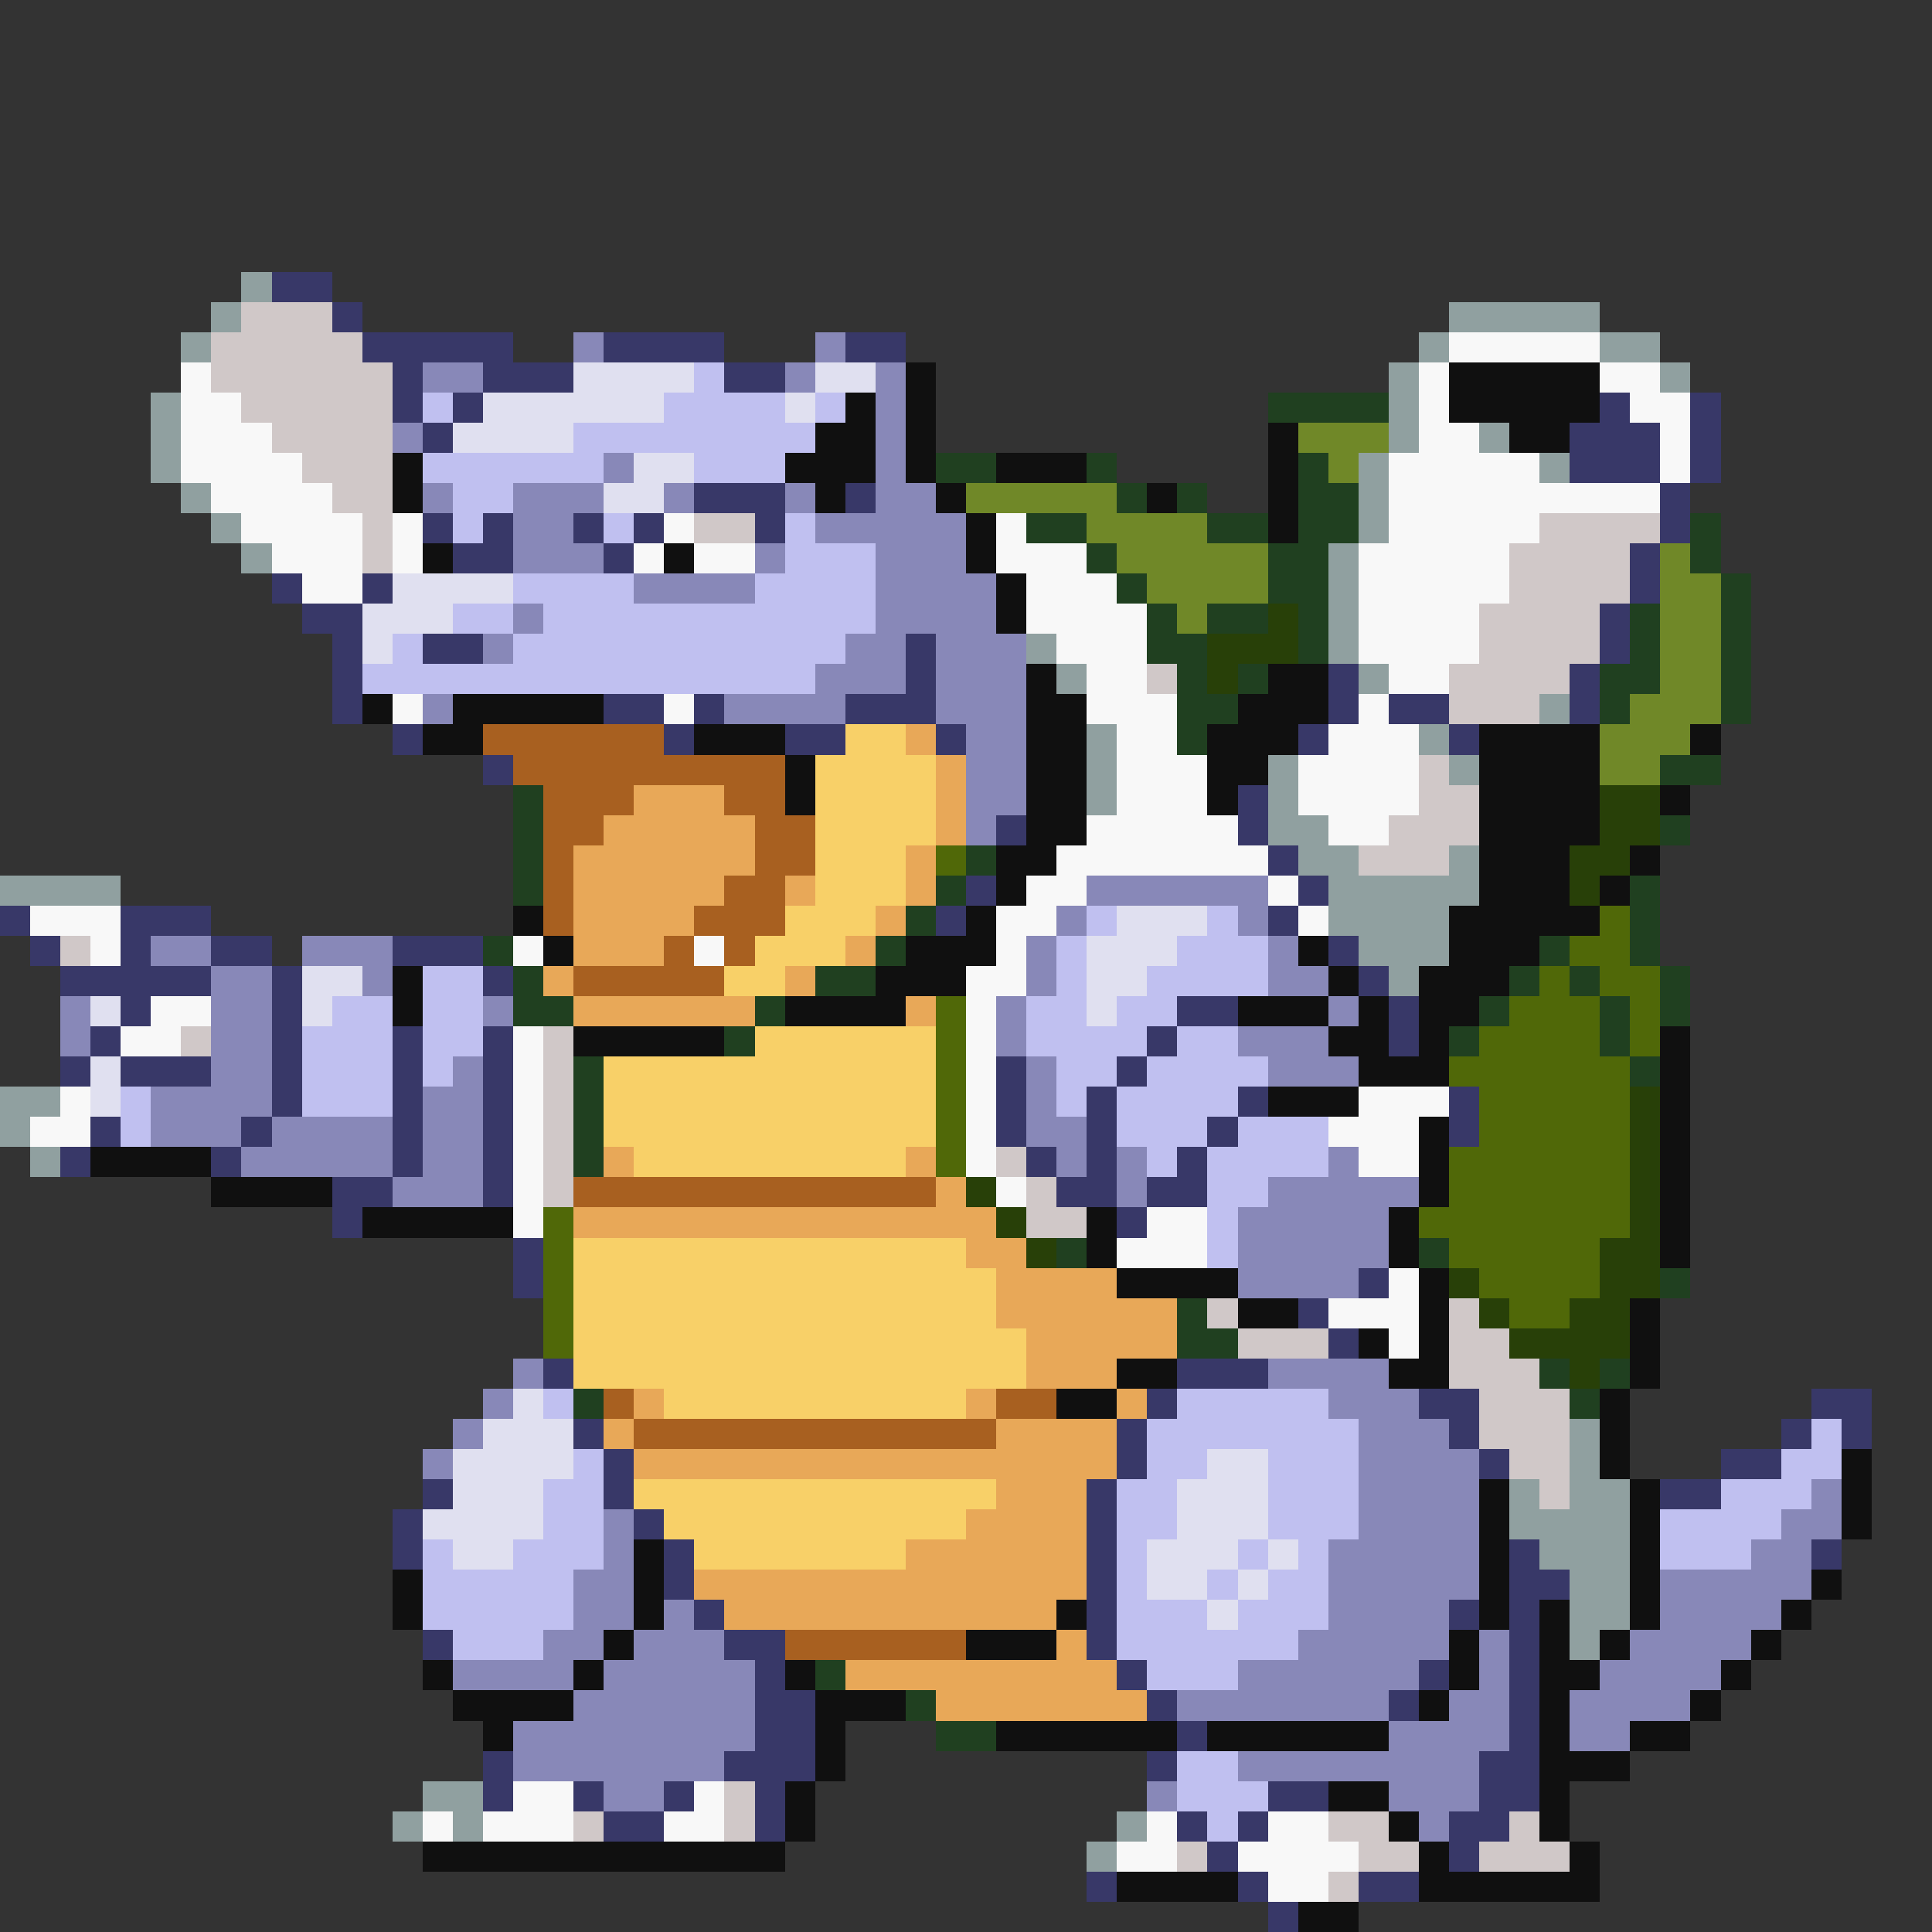 <svg xmlns="http://www.w3.org/2000/svg" viewBox="0 -0.5 64 64" shape-rendering="crispEdges">
<rect x="0" y="-0.5" width="64" height="64" fill="#333333" stroke="none"/>
<path stroke="#90a0a0" d="M8 9h1M7 10h1M48 10h5M6 11h1M47 11h1M53 11h2M46 12h1M55 12h1M5 13h1M46 13h1M5 14h1M46 14h1M49 14h1M5 15h1M45 15h1M51 15h1M6 16h1M45 16h1M7 17h1M45 17h1M8 18h1M44 18h1M44 19h1M44 20h1M34 21h1M44 21h1M35 22h1M45 22h1M51 23h1M36 24h1M47 24h1M36 25h1M42 25h1M48 25h1M36 26h1M42 26h1M42 27h2M43 28h2M48 28h1M0 29h4M44 29h5M44 30h4M45 31h3M46 32h1M0 36h2M0 37h1M1 38h1M52 47h1M52 48h1M50 49h1M52 49h2M50 50h4M51 51h3M52 52h2M52 53h2M52 54h1M14 59h2M13 60h1M15 60h1M37 60h1M36 61h1" />
<path stroke="#383868" d="M9 9h2M11 10h1M12 11h5M20 11h4M28 11h2M13 12h1M16 12h3M24 12h2M13 13h1M15 13h1M53 13h1M56 13h1M14 14h1M52 14h3M56 14h1M52 15h3M56 15h1M23 16h3M28 16h1M55 16h1M14 17h1M16 17h1M19 17h1M21 17h1M25 17h1M55 17h1M15 18h2M20 18h1M54 18h1M9 19h1M12 19h1M54 19h1M10 20h2M53 20h1M11 21h1M14 21h2M30 21h1M53 21h1M11 22h1M30 22h1M44 22h1M52 22h1M11 23h1M20 23h2M23 23h1M28 23h3M44 23h1M46 23h2M52 23h1M13 24h1M22 24h1M26 24h2M31 24h1M43 24h1M48 24h1M16 25h1M41 26h1M33 27h1M41 27h1M42 28h1M32 29h1M43 29h1M0 30h1M4 30h3M31 30h1M42 30h1M1 31h1M4 31h1M7 31h2M13 31h3M44 31h1M2 32h5M9 32h1M16 32h1M45 32h1M4 33h1M9 33h1M39 33h2M46 33h1M3 34h1M9 34h1M13 34h1M16 34h1M38 34h1M46 34h1M2 35h1M4 35h3M9 35h1M13 35h1M16 35h1M33 35h1M37 35h1M9 36h1M13 36h1M16 36h1M33 36h1M36 36h1M41 36h1M48 36h1M3 37h1M8 37h1M13 37h1M16 37h1M33 37h1M36 37h1M40 37h1M48 37h1M2 38h1M7 38h1M13 38h1M16 38h1M34 38h1M36 38h1M39 38h1M11 39h2M16 39h1M35 39h2M38 39h2M11 40h1M37 40h1M17 41h1M17 42h1M45 42h1M43 43h1M44 44h1M18 45h1M39 45h3M38 46h1M47 46h2M60 46h2M19 47h1M37 47h1M48 47h1M59 47h1M61 47h1M20 48h1M37 48h1M49 48h1M57 48h2M14 49h1M20 49h1M36 49h1M55 49h2M13 50h1M21 50h1M36 50h1M13 51h1M22 51h1M36 51h1M50 51h1M60 51h1M22 52h1M36 52h1M50 52h2M23 53h1M36 53h1M48 53h1M50 53h1M14 54h1M24 54h2M36 54h1M50 54h1M25 55h1M37 55h1M47 55h1M50 55h1M25 56h2M38 56h1M46 56h1M50 56h1M25 57h2M39 57h1M50 57h1M16 58h1M24 58h3M38 58h1M49 58h2M16 59h1M19 59h1M22 59h1M25 59h1M42 59h2M49 59h2M20 60h2M25 60h1M39 60h1M41 60h1M48 60h2M40 61h1M48 61h1M36 62h1M41 62h1M45 62h2M42 63h1" />
<path stroke="#d0c8c8" d="M8 10h3M7 11h5M7 12h6M8 13h5M9 14h4M10 15h3M11 16h2M12 17h1M23 17h2M51 17h4M12 18h1M50 18h4M50 19h4M49 20h4M49 21h4M38 22h1M48 22h4M48 23h3M47 25h1M47 26h2M46 27h3M45 28h3M2 31h1M6 34h1M18 34h1M18 35h1M18 36h1M18 37h1M18 38h1M33 38h1M18 39h1M34 39h1M34 40h2M40 43h1M48 43h1M41 44h3M48 44h2M48 45h3M49 46h3M49 47h3M50 48h2M51 49h1M24 59h1M19 60h1M24 60h1M44 60h2M50 60h1M39 61h1M45 61h2M49 61h3M44 62h1" />
<path stroke="#8888b8" d="M19 11h1M27 11h1M14 12h2M26 12h1M29 12h1M29 13h1M13 14h1M29 14h1M20 15h1M29 15h1M14 16h1M17 16h3M22 16h1M26 16h1M29 16h2M17 17h2M27 17h5M17 18h3M25 18h1M29 18h3M21 19h4M29 19h4M17 20h1M29 20h4M16 21h1M28 21h2M31 21h3M27 22h3M31 22h3M14 23h1M24 23h4M31 23h3M32 24h2M32 25h2M32 26h2M32 27h1M36 29h6M35 30h1M41 30h1M5 31h2M10 31h3M34 31h1M42 31h1M7 32h2M12 32h1M34 32h1M42 32h2M2 33h1M7 33h2M16 33h1M33 33h1M44 33h1M2 34h1M7 34h2M33 34h1M41 34h3M7 35h2M15 35h1M34 35h1M42 35h3M5 36h4M14 36h2M34 36h1M5 37h3M9 37h4M14 37h2M34 37h2M8 38h5M14 38h2M35 38h1M37 38h1M44 38h1M13 39h3M37 39h1M42 39h5M41 40h5M41 41h5M41 42h4M17 45h1M42 45h4M16 46h1M44 46h3M15 47h1M45 47h3M14 48h1M45 48h4M45 49h4M60 49h1M20 50h1M45 50h4M59 50h2M20 51h1M44 51h5M58 51h2M19 52h2M44 52h5M55 52h5M19 53h2M22 53h1M44 53h4M55 53h4M18 54h2M21 54h3M43 54h5M49 54h1M54 54h4M15 55h4M20 55h5M41 55h6M49 55h1M53 55h4M19 56h6M39 56h7M48 56h2M52 56h4M17 57h8M46 57h4M52 57h2M17 58h7M41 58h8M20 59h2M38 59h1M46 59h3M47 60h1" />
<path stroke="#f8f8f8" d="M48 11h5M6 12h1M47 12h1M53 12h2M6 13h2M47 13h1M54 13h2M6 14h3M47 14h2M55 14h1M6 15h4M46 15h5M55 15h1M7 16h4M46 16h9M8 17h4M13 17h1M22 17h1M33 17h1M46 17h5M9 18h3M13 18h1M21 18h1M23 18h2M33 18h3M45 18h5M10 19h2M34 19h3M45 19h5M34 20h4M45 20h4M35 21h3M45 21h4M36 22h2M46 22h2M13 23h1M22 23h1M36 23h3M45 23h1M37 24h2M44 24h3M37 25h3M43 25h4M37 26h3M43 26h4M36 27h5M44 27h2M35 28h7M34 29h2M42 29h1M1 30h3M33 30h2M43 30h1M3 31h1M17 31h1M23 31h1M33 31h1M32 32h2M5 33h2M32 33h1M4 34h2M17 34h1M32 34h1M17 35h1M32 35h1M2 36h1M17 36h1M32 36h1M45 36h3M1 37h2M17 37h1M32 37h1M44 37h3M17 38h1M32 38h1M45 38h2M17 39h1M33 39h1M17 40h1M38 40h2M37 41h3M46 42h1M44 43h3M46 44h1M17 59h2M23 59h1M14 60h1M16 60h3M22 60h2M38 60h1M42 60h2M37 61h2M41 61h4M42 62h2" />
<path stroke="#e0e0f0" d="M19 12h4M27 12h2M16 13h6M26 13h1M15 14h4M21 15h2M20 16h2M13 19h4M12 20h3M12 21h1M37 30h3M36 31h3M10 32h2M36 32h2M3 33h1M10 33h1M36 33h1M3 35h1M3 36h1M17 46h1M16 47h3M15 48h4M40 48h2M15 49h3M39 49h3M14 50h4M39 50h3M15 51h2M38 51h3M42 51h1M38 52h2M41 52h1M40 53h1" />
<path stroke="#c0c0f0" d="M23 12h1M14 13h1M22 13h4M27 13h1M19 14h8M14 15h6M23 15h3M15 16h2M15 17h1M20 17h1M26 17h1M26 18h3M17 19h4M25 19h4M15 20h2M18 20h11M13 21h1M17 21h11M12 22h15M36 30h1M40 30h1M35 31h1M39 31h3M14 32h2M35 32h1M38 32h4M11 33h2M14 33h2M34 33h2M37 33h2M10 34h3M14 34h2M34 34h4M39 34h2M10 35h3M14 35h1M35 35h2M38 35h4M4 36h1M10 36h3M35 36h1M37 36h4M4 37h1M37 37h3M41 37h3M38 38h1M40 38h4M40 39h2M40 40h1M40 41h1M18 46h1M39 46h5M38 47h7M60 47h1M19 48h1M38 48h2M42 48h3M59 48h2M18 49h2M37 49h2M42 49h3M57 49h3M18 50h2M37 50h2M42 50h3M55 50h4M14 51h1M17 51h3M37 51h1M41 51h1M43 51h1M55 51h3M14 52h5M37 52h1M40 52h1M42 52h2M14 53h5M37 53h3M41 53h3M15 54h3M37 54h6M38 55h3M39 58h2M39 59h3M40 60h1" />
<path stroke="#101010" d="M30 12h1M48 12h5M28 13h1M30 13h1M48 13h5M27 14h2M30 14h1M42 14h1M50 14h2M13 15h1M26 15h3M30 15h1M33 15h3M42 15h1M13 16h1M27 16h1M31 16h1M38 16h1M42 16h1M32 17h1M42 17h1M14 18h1M22 18h1M32 18h1M33 19h1M33 20h1M34 22h1M42 22h2M12 23h1M15 23h5M34 23h2M41 23h3M14 24h2M23 24h3M34 24h2M40 24h3M49 24h4M56 24h1M26 25h1M34 25h2M40 25h2M49 25h4M26 26h1M34 26h2M40 26h1M49 26h4M55 26h1M34 27h2M49 27h4M33 28h2M49 28h3M54 28h1M33 29h1M49 29h3M53 29h1M17 30h1M32 30h1M48 30h5M18 31h1M30 31h3M43 31h1M48 31h3M13 32h1M29 32h3M44 32h1M47 32h3M13 33h1M26 33h4M41 33h3M45 33h1M47 33h2M19 34h5M44 34h2M47 34h1M55 34h1M45 35h3M55 35h1M42 36h3M55 36h1M47 37h1M55 37h1M3 38h4M47 38h1M55 38h1M7 39h4M47 39h1M55 39h1M12 40h5M36 40h1M46 40h1M55 40h1M36 41h1M46 41h1M55 41h1M37 42h4M47 42h1M41 43h2M47 43h1M54 43h1M45 44h1M47 44h1M54 44h1M37 45h2M46 45h2M54 45h1M35 46h2M53 46h1M53 47h1M53 48h1M61 48h1M49 49h1M54 49h1M61 49h1M49 50h1M54 50h1M61 50h1M21 51h1M49 51h1M54 51h1M13 52h1M21 52h1M49 52h1M54 52h1M60 52h1M13 53h1M21 53h1M35 53h1M49 53h1M51 53h1M54 53h1M59 53h1M20 54h1M32 54h3M48 54h1M51 54h1M53 54h1M58 54h1M14 55h1M19 55h1M26 55h1M48 55h1M51 55h2M57 55h1M15 56h4M27 56h3M47 56h1M51 56h1M56 56h1M16 57h1M27 57h1M33 57h6M40 57h6M51 57h1M54 57h2M27 58h1M51 58h3M26 59h1M44 59h2M51 59h1M26 60h1M46 60h1M51 60h1M14 61h12M47 61h1M52 61h1M37 62h4M47 62h6M43 63h2" />
<path stroke="#204020" d="M42 13h4M31 15h2M36 15h1M43 15h1M37 16h1M39 16h1M43 16h2M34 17h2M40 17h2M43 17h2M56 17h1M36 18h1M42 18h2M56 18h1M37 19h1M42 19h2M57 19h1M38 20h1M40 20h2M43 20h1M54 20h1M57 20h1M38 21h2M43 21h1M54 21h1M57 21h1M39 22h1M41 22h1M53 22h2M57 22h1M39 23h2M53 23h1M57 23h1M39 24h1M55 25h2M17 26h1M17 27h1M55 27h1M17 28h1M32 28h1M17 29h1M31 29h1M54 29h1M30 30h1M54 30h1M16 31h1M29 31h1M51 31h1M54 31h1M17 32h1M27 32h2M50 32h1M52 32h1M55 32h1M17 33h2M25 33h1M49 33h1M53 33h1M55 33h1M24 34h1M48 34h1M53 34h1M19 35h1M54 35h1M19 36h1M19 37h1M19 38h1M35 41h1M47 41h1M55 42h1M39 43h1M39 44h2M51 45h1M53 45h1M19 46h1M52 46h1M27 55h1M30 56h1M31 57h2" />
<path stroke="#708828" d="M43 14h3M44 15h1M32 16h5M36 17h4M37 18h5M55 18h1M38 19h4M55 19h2M39 20h1M55 20h2M55 21h2M55 22h2M54 23h3M53 24h3M53 25h2" />
<path stroke="#284008" d="M42 20h1M40 21h3M40 22h1M53 26h2M53 27h2M52 28h2M52 29h1M54 36h1M54 37h1M54 38h1M32 39h1M54 39h1M33 40h1M54 40h1M34 41h1M53 41h2M48 42h1M53 42h2M49 43h1M52 43h2M50 44h4M52 45h1" />
<path stroke="#a86020" d="M16 24h6M17 25h9M18 26h3M24 26h2M18 27h2M25 27h2M18 28h1M25 28h2M18 29h1M24 29h2M18 30h1M23 30h3M22 31h1M24 31h1M19 32h5M19 39h12M20 46h1M33 46h2M21 47h12M26 54h6" />
<path stroke="#f8d068" d="M28 24h2M27 25h4M27 26h4M27 27h4M27 28h3M27 29h3M26 30h3M25 31h3M24 32h2M25 34h6M20 35h11M20 36h11M20 37h11M21 38h9M19 41h13M19 42h14M19 43h14M19 44h15M19 45h15M22 46h10M21 49h12M22 50h10M23 51h7" />
<path stroke="#e8a858" d="M30 24h1M31 25h1M21 26h3M31 26h1M20 27h5M31 27h1M19 28h6M30 28h1M19 29h5M26 29h1M30 29h1M19 30h4M29 30h1M19 31h3M28 31h1M18 32h1M26 32h1M19 33h6M30 33h1M20 38h1M30 38h1M31 39h1M19 40h14M32 41h2M33 42h4M33 43h6M34 44h5M34 45h3M21 46h1M32 46h1M37 46h1M20 47h1M33 47h4M21 48h16M33 49h3M32 50h4M30 51h6M23 52h13M24 53h11M35 54h1M28 55h9M31 56h7" />
<path stroke="#506808" d="M31 28h1M53 30h1M52 31h2M51 32h1M53 32h2M31 33h1M50 33h3M54 33h1M31 34h1M49 34h4M54 34h1M31 35h1M48 35h6M31 36h1M49 36h5M31 37h1M49 37h5M31 38h1M48 38h6M48 39h6M18 40h1M47 40h7M18 41h1M48 41h5M18 42h1M49 42h4M18 43h1M50 43h2M18 44h1" />
</svg>